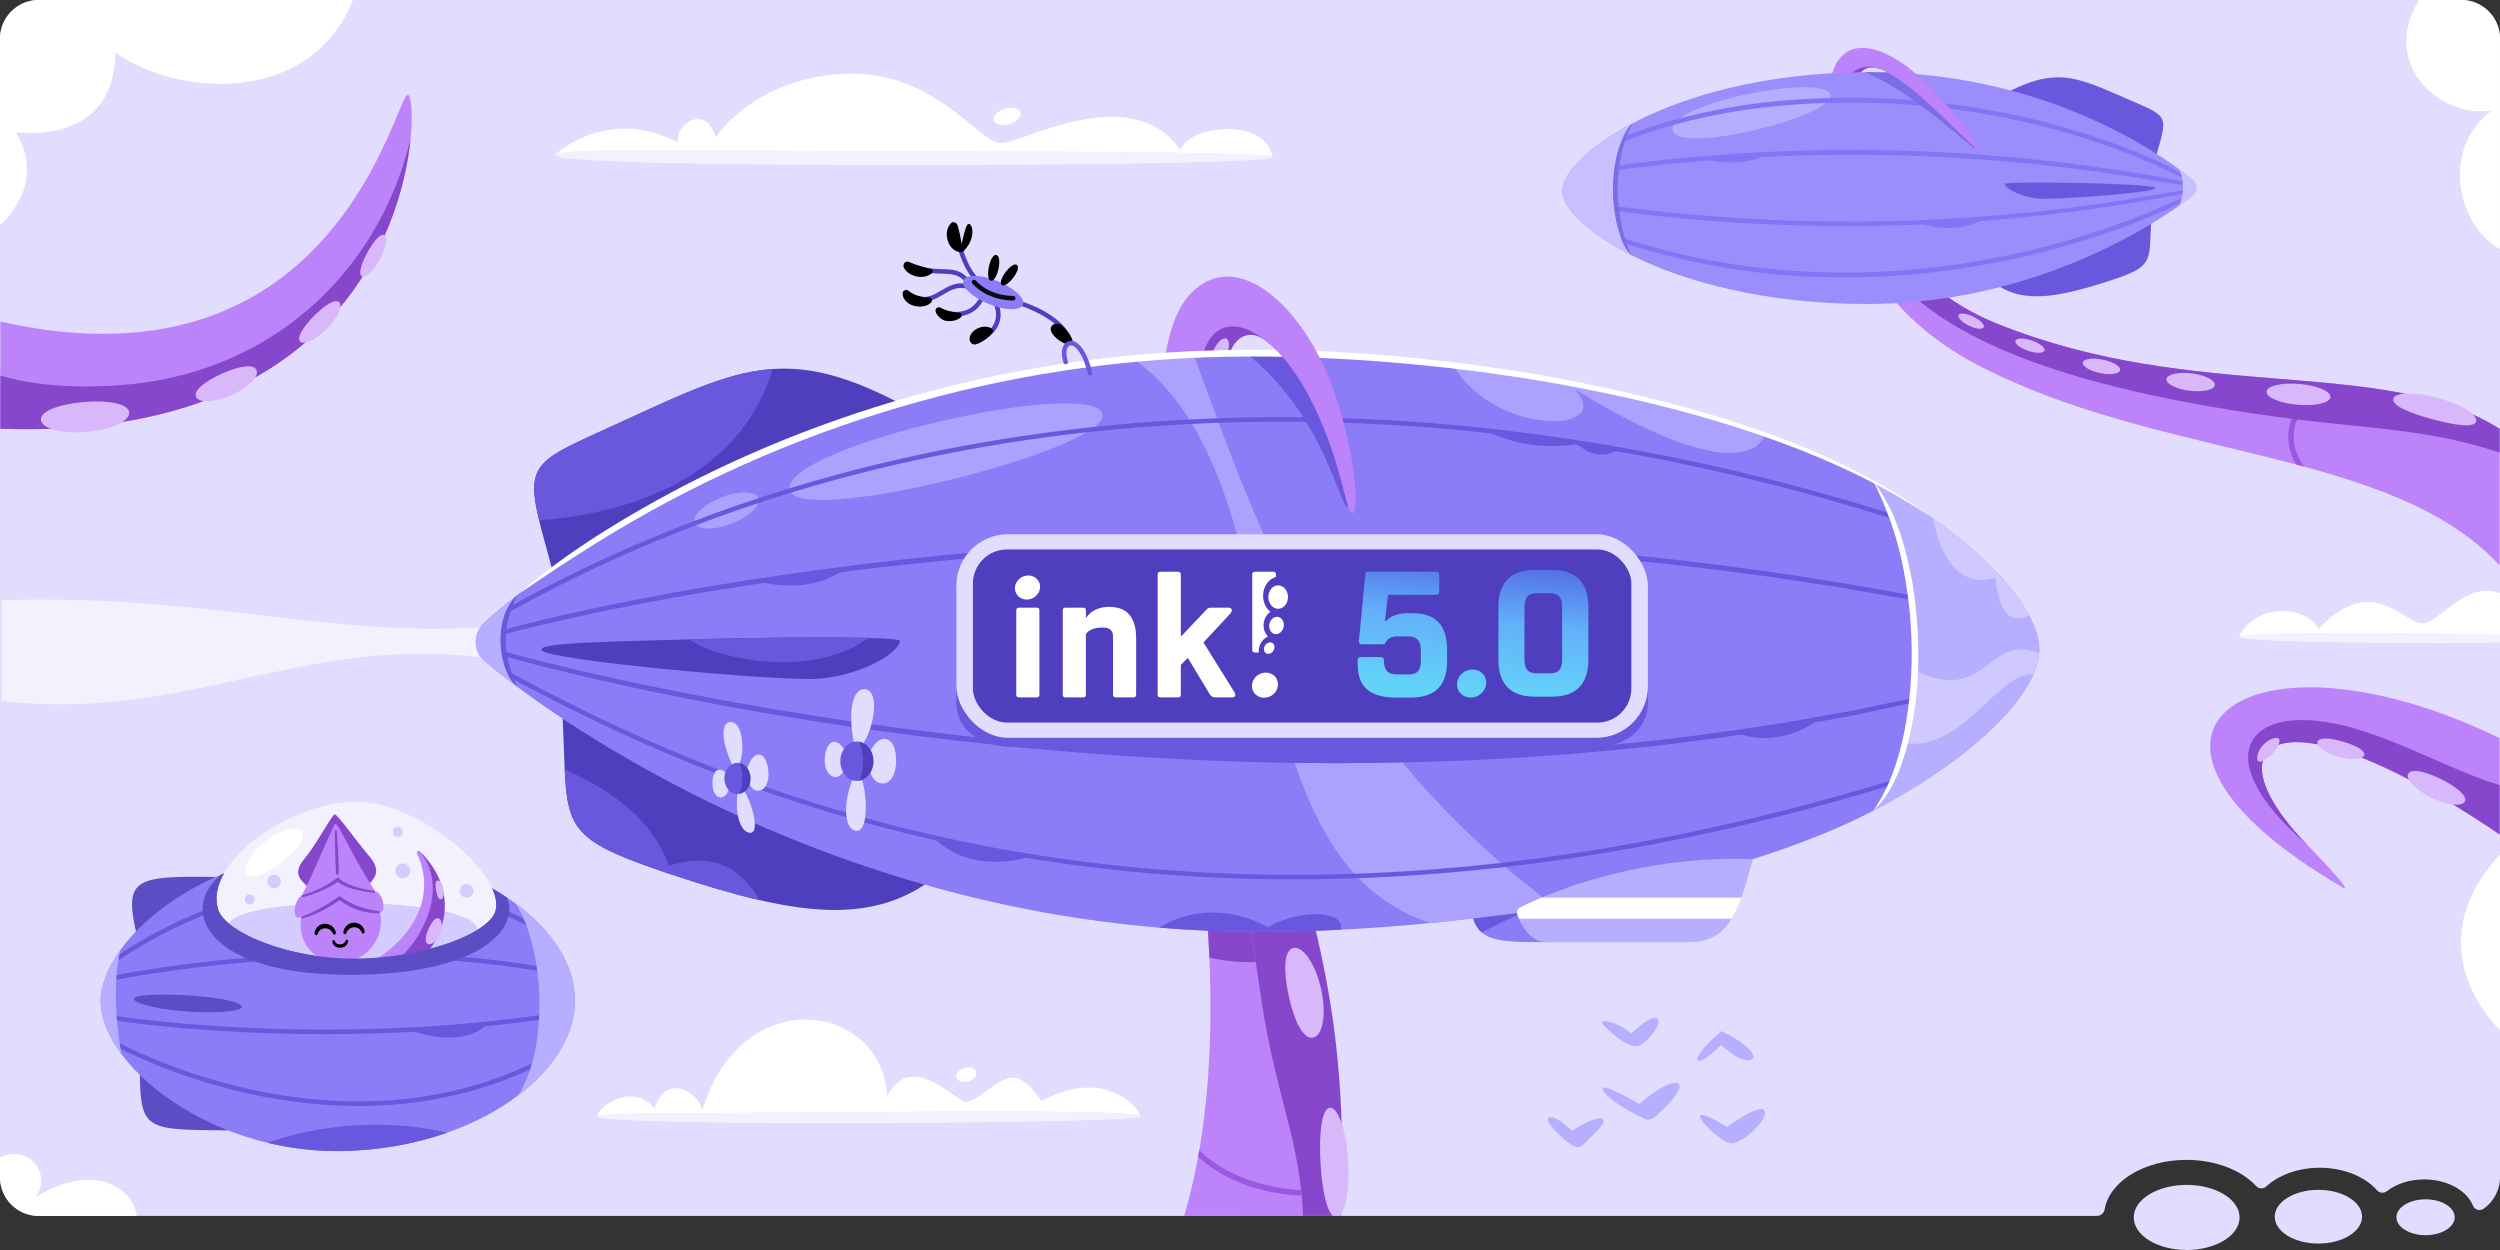 <?xml version="1.0" encoding="UTF-8"?>
<svg id="Layer_1" data-name="Layer 1" xmlns="http://www.w3.org/2000/svg" xmlns:xlink="http://www.w3.org/1999/xlink" viewBox="0 0 1600 800">
  <rect x="0" y="0" width="1600" height="800" fill="#333333" stroke="none"/>
  <defs>
    <style>
      .cls-1 {
        fill: url(#linear-gradient);
      }

      .cls-1, .cls-2, .cls-3 {
        fill-rule: evenodd;
      }

      .cls-4 {
        fill: #f3f1fe;
      }

      .cls-5 {
        fill: #6957de;
      }

      .cls-6, .cls-3 {
        fill: #fff;
      }

      .cls-7 {
        fill: #8747cc;
      }

      .cls-8 {
        fill: #8573f7;
      }

      .cls-9 {
        fill: #b7aeff;
      }

      .cls-10 {
        fill: #b7adff;
      }

      .cls-11 {
        fill: #8c7cf8;
      }

      .cls-12 {
        fill: #aca1ff;
      }

      .cls-13 {
        fill: #bc83fb;
      }

      .cls-14 {
        fill: #d8b7fb;
      }

      .cls-15 {
        fill: #d0c9ff;
      }

      .cls-16 {
        fill: #d4cbfe;
      }

      .cls-17, .cls-2 {
        fill: #e2dcfe;
      }

      .cls-18 {
        fill: #c7bfff;
      }

      .cls-19 {
        fill: #0c0c12;
      }

      .cls-20 {
        fill: #9b56e3;
      }

      .cls-21 {
        fill: #9b8dfc;
      }

      .cls-22 {
        fill: #5c4dc4;
      }

      .cls-23 {
        fill: #7c6ce6;
      }

      .cls-24 {
        fill: #4f3fbf;
      }

      .cls-25 {
        fill: url(#linear-gradient-3);
      }

      .cls-26 {
        fill: url(#linear-gradient-2);
      }
    </style>
    <linearGradient id="linear-gradient" x1="835.12" y1="349.28" x2="826.66" y2="441.12" gradientTransform="translate(114.83)" gradientUnits="userSpaceOnUse">
      <stop offset="0" stop-color="#4e5ee4"/>
      <stop offset=".52" stop-color="#63b0f9"/>
      <stop offset="1" stop-color="#63d2f9"/>
    </linearGradient>
    <linearGradient id="linear-gradient-2" x1="877.74" y1="353.21" x2="869.27" y2="445.05" xlink:href="#linear-gradient"/>
    <linearGradient id="linear-gradient-3" x1="789.77" y1="345.1" x2="781.3" y2="436.94" xlink:href="#linear-gradient"/>
  </defs>
  <path class="cls-2" d="m1600,24.84v728.52c0,8.31-4.08,15.66-10.34,20.17-2.4,1.73-5.84.86-6.95-1.88-3.92-9.72-16.41-16.83-31.21-16.83-9.47,0-17.99,2.91-23.93,7.55-1.91,1.49-4.64,1.25-6.24-.56-7.66-8.68-21.22-14.45-36.68-14.45-13.95,0-26.37,4.71-34.28,12.01-1.84,1.7-4.72,1.55-6.42-.29-9.32-10.07-25.83-16.76-44.62-16.76-27.05,0-49.35,13.85-52.36,31.7-.4,2.39-2.49,4.16-4.91,4.16H24.83c-13.71,0-24.83-11.1-24.83-24.82V24.84C0,11.12,11.12,0,24.83,0h1550.34c13.71,0,24.83,11.12,24.83,24.84Z"/>
  <g>
    <ellipse class="cls-17" cx="1399.46" cy="779.16" rx="33.87" ry="20.84"/>
    <ellipse class="cls-17" cx="1483.78" cy="778.69" rx="27.94" ry="17.19"/>
    <ellipse class="cls-17" cx="1552.37" cy="779.04" rx="18.65" ry="11.48"/>
  </g>
  <g>
    <path class="cls-4" d="m332.52,425c-128.03-27.03-206.45,38.4-331.49,23.61v-64.52c133.54-4.16,215.7,26.07,319.97,16.34l11.51,24.56Z"/>
    <g>
      <path class="cls-4" d="m814.54,100.55c0,3.68-126.89,5.15-236.44,5.15s-223.01-1.47-223.01-6.62c0,0,.21-.2.61-.55,10.22-4.38,146.96-1.66,213.08-1.66s245.76,0,245.76,3.68Z"/>
      <path class="cls-6" d="m814.54,100.55c0-3.68-177.05-3.68-245.76-3.68s-202.86-2.72-213.08,1.66c4.67-4.08,36-29.22,77.89-7.54,0-14.71,19.94-22.85,24.3-2.94,0,0,24.54-38.24,82.51-40.81,57.98-2.58,85.93,44.31,100.08,44.31s83.5-40.64,115.09,4.49c5.2-15.91,53.78-21.59,58.97,4.52Z"/>
      <ellipse class="cls-6" cx="644.59" cy="74.49" rx="8.94" ry="5.12" transform="translate(6 189.61) rotate(-16.81)"/>
    </g>
    <g>
      <path class="cls-6" d="m729.8,714.59c0-4.26-113.77-3.31-211.41-2.57-71.6.55-135.02-.08-136.01,2.5.13-6.67,23.19-22.13,36.59-5.01,6.95-23.03,27.33-10.93,30.58.78,25.48-83.13,115.81-67.91,118.13-8.59,15.29-30.05,44,3.13,50.5,3.51,6.48.39,20.38-15.22,29.65-15.61,9.26-.39,18.67,15.22,18.67,15.22,41.09-22.64,63.32,5.07,63.32,9.75Z"/>
      <path class="cls-4" d="m729.8,714.59c0,4.68-347.43,6.63-347.43,0,0-.02,0-.04,0-.06.99-2.59,64.41-1.96,136.01-2.5,97.64-.74,211.41-1.7,211.41,2.57Z"/>
      <ellipse class="cls-6" cx="618.43" cy="687.79" rx="6.61" ry="4.44" transform="translate(-172.22 207.8) rotate(-16.78)"/>
    </g>
    <g>
      <path class="cls-6" d="m1600,379.72v27.73h-167.07s.03-.06.05-.09c11.63-22.41,42.83-19.42,50.89-5.04,35.82-37.4,55.23-1.02,68.1-3.63,10.35-2.1,27.4-27.12,48.03-18.97Z"/>
      <path class="cls-4" d="m1600,406.05v5.08c-1.26.07-2.56.12-3.9.15-22.63.61-164.21.55-163.17-3.83,0-.03.03-.06.05-.09,2.78-3.22,114.82-2.63,167.02-1.31Z"/>
    </g>
    <path class="cls-9" d="m1107.82,731.72c8.45,0,24.87-16.68,21.35-21.06s-23.93,10.53-23.93,10.53c-36.36-22-5.16,10.53,2.58,10.53Z"/>
    <path class="cls-9" d="m1101.49,668.74c16.87,15.56,25.55,10,17.82,2.62-7.9-7.54-17.82-11.38-17.82-11.38-23.5,20.41-16.89,26.07,0,8.76Z"/>
    <path class="cls-9" d="m1043.96,661.52c22.39-21.44,21.65-3.88,6.42,7.1-6.42,4.63-20.3-8.37-24.29-12.8s9.2-2.27,17.87,5.71Z"/>
    <path class="cls-9" d="m1049,706.56c25.15-21.61,38.38-16.56,10.08,8.44-1.84,1.63-4.68,1.99-6.96.9-27.14-13.03-31-22.89-22.04-19.1,10.25,4.34,18.92,9.76,18.92,9.76Z"/>
    <path class="cls-9" d="m1005.96,723.69c19.4-12.19,24.64-8.64,17.01-.93s-9.37,10.8-13.19,11.41c-3.82.62-15.79-10.95-18.57-15.58-2.78-4.63,3.3-6.48,14.75,5.09Z"/>
    <g>
      <path class="cls-22" d="m138.29,561.26c-52.38-.76-59.31.79-50.63,37.73l50.63-37.73Z"/>
      <path class="cls-22" d="m89.48,687.95c.48,36.27,5.32,34.88,56.59,35.53l-56.59-35.53Z"/>
      <path class="cls-11" d="m64.43,641.32c.14,10.47,4.9,22.02,13.37,33.37,17.7,23.76,51.63,46.61,93.27,56.67,14.41,3.48,29.75,5.43,45.66,5.34,24.97-.14,48.54-4.45,69.31-11.73,17.36-6.09,32.78-14.25,45.42-23.8,23-17.36,36.81-39.27,36.51-61.48-.29-22.39-14.6-44.31-38.03-61.49-1.83-1.34-3.71-2.65-5.65-3.93-27.61-18.24-66.04-30.2-108.6-29.96-26.96.14-52.27,6.09-74.2,15.44-28.58,12.17-51.4,30.09-64.57,48.41-8.15,11.32-12.62,22.8-12.48,33.16Z"/>
      <path class="cls-5" d="m171.06,731.36c14.41,3.49,29.75,5.43,45.66,5.34,24.97-.14,48.54-4.45,69.31-11.73-.78-.23-53.28-14.92-114.97,6.39Z"/>
      <path class="cls-5" d="m76.13,614.38c43.26-28.85,91.69-45.33,140.05-47.68,43.9-2.13,86.49,7.11,123.17,26.72l1.37-2.57c-37.15-19.86-80.26-29.22-124.68-27.06-48.89,2.37-97.83,19.03-141.53,48.17l1.62,2.43Z"/>
      <path class="cls-5" d="m316.77,583.91c-1.43,3.72-5.3,7.5-11.01,11.05-16,9.96-46.38,18.16-77.37,18.57-33.53.45-67.17-10.33-81.71-22.33-3.68-3.04-6.14-6.14-7.06-9.17-2.27-7.4-.65-15.31,3.71-23.04,21.49-8.91,46.15-14.54,72.36-14.67,37.98-.21,72.68,9.3,99.34,24.32,2.62,5.74,3.39,11.03,1.76,15.28Z"/>
      <path class="cls-5" d="m229.36,707.83c5.27,0,10.5-.14,15.7-.43,34.51-1.88,67.16-10.08,97.03-24.36l-1.26-2.63c-29.52,14.12-61.8,22.22-95.93,24.08-27.33,1.49-55.89-.99-84.91-7.38-49.42-10.87-83.4-29.54-83.74-29.72l-1.41,2.55c.34.19,34.69,19.06,84.53,30.02,23.77,5.23,47.25,7.86,70,7.86Z"/>
      <path class="cls-5" d="m74.23,627.11c.34-.07,34.58-7.11,84.72-11.32,46.26-3.88,115.9-6.07,184.99,5.53l.48-2.88c-69.41-11.65-139.33-9.45-185.77-5.56-50.31,4.22-84.68,11.29-85.03,11.36l.59,2.85Z"/>
      <path class="cls-5" d="m208,661.85c40.76,0,88.03-2.3,137.98-9.24l-.4-2.89c-147.17,20.45-271.15.51-272.38.31l-.47,2.88c.82.14,55.57,8.94,135.28,8.94Z"/>
      <path class="cls-9" d="m331.45,701.17c23-17.36,36.81-39.27,36.51-61.48-.29-22.39-14.6-44.31-38.03-61.49,19.27,29.83,20.96,94.24,1.52,122.97Z"/>
      <path class="cls-9" d="m77.79,674.69s-7.67-36.32-.88-66.53c-8.15,11.32-12.62,22.8-12.48,33.16.14,10.47,4.9,22.02,13.37,33.37Z"/>
      <path class="cls-22" d="m153.19,642.62c-11.56-6.84-83.91-9-64.2-.83,19.71,8.17,75.76,7.67,64.2.83Z"/>
      <path class="cls-5" d="m262.59,659.55c38.16,12.51,49.92-5.04,49.92-5.04l-49.92,5.04Z"/>
    </g>
    <g>
      <path class="cls-13" d="m.24,205.79v68.59c211.49,7.43,256.63-125.86,262.51-185.53,1.61-16.36.26-27.19-1.42-28.06C253.51,56.76,217.8,255.08.24,205.79Z"/>
      <path class="cls-7" d="m.24,240.39v33.99c211.49,7.43,256.65-125.86,262.51-185.53-21.11,87.99-92.11,151.06-185.97,157.66-34.13,2.4-58.87-.92-76.55-6.13Z"/>
      <path class="cls-14" d="m55.27,276.45c15.61-1.32,27.87-6.92,27.4-12.5-.47-5.58-13.51-7.98-29.11-6.66-15.61,1.32-27.87,5.86-27.4,11.44.47,5.58,13.51,9.04,29.11,7.72Z"/>
      <path class="cls-14" d="m148.11,252.88c10.7-4.73,17.88-11.92,16.05-16.06-1.83-4.14-10.96-2.62-21.66,2.11-10.7,4.73-18.91,10.89-17.07,15.03,1.83,4.14,11.99,3.66,22.68-1.08Z"/>
      <path class="cls-14" d="m209.12,210.5c6.92-6.94,10.51-14.57,8.02-17.04s-9.05,1.58-15.97,8.51c-6.92,6.94-11.56,14.13-9.08,16.61s10.1-1.14,17.02-8.08Z"/>
      <path class="cls-14" d="m243.15,166.07c3.99-7.28,5.27-14.25,2.85-15.58-2.42-1.33-6.72,3.57-10.71,10.84-3.99,7.28-6.17,14.17-3.75,15.5,2.42,1.33,7.62-3.49,11.62-10.77Z"/>
    </g>
    <g>
      <path class="cls-4" d="m139.62,582.02c.93,3.03,3.38,6.14,7.06,9.17,14.54,11.99,48.18,22.78,81.71,22.33,30.99-.41,61.37-8.61,77.37-18.57,5.7-3.55,9.58-7.32,11.01-11.05,8.42-21.96-47.19-71.28-89.5-70.72-42.31.56-96.84,38.85-87.66,68.83Z"/>
      <path class="cls-16" d="m146.68,591.19c14.54,11.99,48.18,22.78,81.71,22.33,30.99-.41,61.37-8.61,77.37-18.57-2.17-21.73-151.62-22.4-159.08-3.76Z"/>
      <g>
        <circle class="cls-16" cx="175.47" cy="564.16" r="4.33"/>
        <circle class="cls-16" cx="298.6" cy="570.19" r="4.33"/>
        <circle class="cls-16" cx="254.6" cy="532.48" r="3.13"/>
        <circle class="cls-16" cx="257.73" cy="557.34" r="4.77"/>
        <circle class="cls-16" cx="159.86" cy="575.61" r="3.17"/>
      </g>
      <path class="cls-6" d="m169.79,538.57c-9.66,7.58-14.93,16.99-11.77,21.02,3.16,4.03,12.8-.36,22.47-7.94s15.69-15.48,12.53-19.51c-3.16-4.03-13.56-1.15-23.22,6.43Z"/>
    </g>
    <g>
      <path class="cls-13" d="m239.34,614.9l29.58-1.48c11.1-7.22,29.05-39.64-.28-68.54-.88-.86-2.29.14-1.76,1.26,11.59,24.72.71,51.23-27.54,68.77Z"/>
      <path class="cls-7" d="m254.56,614.14l14.36-.72c11.1-7.22,29.05-39.64-.28-68.54,19.63,24.15.45,57.6-14.08,69.26Z"/>
      <path class="cls-14" d="m279.11,570.04c.61,3.33,1.63,5.82,3.11,5.55s2.19-3.19,1.58-6.52c-.61-3.33-2.3-5.81-3.78-5.54s-1.52,3.18-.91,6.51Z"/>
      <path class="cls-14" d="m274.06,594.97c-1.9,4.52-2.37,8.23-.1,9.18,2.27.95,5.65-1.93,7.55-6.45,1.9-4.52,1.59-8.95-.68-9.91-2.27-.95-4.87,2.66-6.77,7.18Z"/>
    </g>
    <g>
      <path class="cls-7" d="m214.25,521.22c-1.79.09-11.51,18.88-19.03,27.9-7.85,9.41-4.11,13.08,2.36,18.94,4.83,4.37,38.43-1.93,38.43-1.93,4.65-5.12,7.76-9.42.06-18.5-8.53-10.05-20.03-26.5-21.83-26.41Z"/>
      <path class="cls-13" d="m242.01,573.27c-16.95-24.84-25.83-48.39-27.72-45.83-1.8,2.44-15.89,36.78-22.59,48.35l50.31-2.52Z"/>
      <path class="cls-13" d="m215.51,615.98c14.6,1,27.24-10.02,28.25-24.61,1-14.6-10.02-27.24-24.61-28.25-14.6-1-25.66,11.8-26.66,26.4-1,14.6,8.43,25.45,23.03,26.46Z"/>
      <path class="cls-13" d="m215.01,563.92c-9.61,7-19.39,9.15-22.27,9.65-.55.1-1.04.4-1.35.87-3.26,4.93-2.99,9.01-2.38,11.31.31,1.17,1.57,1.8,2.71,1.41,11.15-3.83,21.17-9.67,24.52-11.71.71-.43,1.6-.4,2.28.07,3.12,2.19,12.61,8.1,24.53,8.3,1.06.02,1.96-.75,2.12-1.79.37-2.5.43-7.14-3.19-10.75-.32-.32-.75-.5-1.2-.55-12.35-1.42-20.62-5.39-23.51-6.97-.72-.39-1.59-.32-2.25.16Z"/>
      <path class="cls-7" d="m216.83,558.88c-.06-9.04-.67-18.06-1.26-27.07-.06-.79-1.25-.76-1.26.05.07,9.04.22,18.07.74,27.09.08,1.14,1.79,1.09,1.79-.07Z"/>
      <g>
        <path d="m221.18,602.01c-.74,3.02-6.06,3.31-6.92.2-.28-.94-1.65-.61-1.51.36.36,4.07,5.6,5.08,8.34,2.87.96-.55,2.75-3.75.92-4.08-.4-.02-.73.27-.83.65Z"/>
        <path d="m214.95,596.94c-.8-5.38-7.82-7.56-11.55-3.94-1.15.82-3.31,5.23-1.13,5.55.46.03.86-.27.99-.7.35-1.17.98-2.11,1.8-2.75,2.64-2.02,6.8-.87,8.02,2.41.46,1.1,2.04.6,1.87-.58Z"/>
        <path d="m221.68,597.16c1.39-4.69,8.18-5.1,9.81-.34.44,1.1,2.04.65,1.88-.52-.65-5.61-7.66-7.53-11.46-3.92-1.12.8-3.43,5.09-1.26,5.51.47.05.89-.27,1.03-.72Z"/>
      </g>
      <path class="cls-7" d="m193.51,587.79c8.77-2.19,16.97-6.98,24.25-11.97-.24.15-.57.12-.79-.06-.02-.02.11.09.11.09,7.12,5.73,16.36,8.76,25.46,8.7.86-.02.96-1.31.07-1.41-7.72-.91-15.23-3.21-21.81-7.34-.8-.52-1.59-1.06-2.33-1.65-.58-.55-1.47-.56-2.07-.05-3.55,2.49-7.23,4.84-11.03,6.92-3.91,2.17-8,4.13-12.18,5.57-.75.22-.48,1.39.31,1.19Z"/>
      <path class="cls-7" d="m239.61,570.14c-6.05-.8-12.2-2.19-17.72-4.81-2.02-1-4.1-2.14-5.67-3.75-3.53,2.65-7.3,5.02-11.3,6.92-3.69,1.79-7.58,3.33-11.53,4.42-.34.08-.56.43-.46.78.09.33.42.52.74.45,2.09-.47,4.09-1.07,6.09-1.75,4-1.36,7.89-3.03,11.6-5.06,1.87-.99,3.66-2.14,5.43-3.32l-1.47-.09c5.18,3.91,11.65,5.5,17.91,6.65,1.83.31,4.38.6,6.24.78.78.07.94-1.11.13-1.22Z"/>
    </g>
    <path class="cls-22" d="m223.4,623.87c-91.21,0-109.51-41.41-81.91-64.12.61-.26,1.23-.52,1.84-.77-4.36,7.72-5.97,15.63-3.71,23.04.93,3.03,3.39,6.14,7.06,9.17,14.55,12,48.19,22.78,81.71,22.33,30.99-.41,61.37-8.6,77.37-18.57,5.7-3.55,9.58-7.32,11.01-11.05,1.63-4.25.86-9.54-1.76-15.28,3.21,1.8,6.3,3.68,9.27,5.65,8.48,17.2-12.37,49.6-100.89,49.6Z"/>
    <g>
      <path class="cls-13" d="m1499.63,568.12c3.77,2.19-.01-3.64-23.1-27.54-21.89-22.67-31.4-41.83-28.37-53.55,1.25-4.84,4.6-8.39,10.03-10.34,5.91-2.12,14.28-2.36,25.09-.31,8.06,1.52,17.46,4.32,28.2,8.54,9.07,3.57,19.09,8.16,30.07,13.87,8.88,4.62,18.39,9.97,28.51,16.12,9.36,5.69,19.26,12.05,29.68,19.12v-61.62c-161.99-78.71-268.27-1.92-100.12,95.71Z"/>
      <path class="cls-7" d="m1476.54,540.58c-22.05-22.52-31.4-41.83-28.37-53.55,1.25-4.84,4.6-8.39,10.03-10.34,5.91-2.12,14.28-2.36,25.09-.31,8.06,1.52,17.46,4.32,28.2,8.54,9.07,3.57,19.09,8.16,30.07,13.87,8.88,4.62,18.39,9.97,28.51,16.12,9.36,5.69,19.26,12.05,29.68,19.12v-31.57c-38.85-11.6-84.64-41.63-126.69-41.63-40.41,0-51.98,32.16,3.47,79.74Z"/>
      <path class="cls-14" d="m1556.24,510.58c10.03,4.86,19.57,5.9,21.31,2.31,1.74-3.59-5.78-9.63-15.81-14.5-10.03-4.86-18.77-6.7-20.51-3.11-1.74,3.59,4.98,10.44,15.01,15.3Z"/>
      <path class="cls-14" d="m1496.65,484.37c8.28,2.32,15.67,1.8,16.5-1.16.83-2.96-5.99-6.42-14.27-8.74-8.28-2.32-14.89-2.63-15.72.33-.83,2.96,5.21,7.25,13.49,9.57Z"/>
      <path class="cls-14" d="m1454.38,482.26c3.64-3.97,5.44-8.25,4.02-9.55s-6.31.07-9.96,4.04c-3.64,3.97-4.65,9.04-3.23,10.34,1.42,1.3,5.53-.86,9.17-4.83Z"/>
    </g>
    <g>
      <g>
        <path class="cls-13" d="m1263.62,232.5c117.01,62.25,265.86,53.51,336.13,129.3v-87.39c-75.46-47.1-193.36-15.66-321.39-67.18-92.46-37.2-95.46-130.42-90.77-152.69,2.26-10.75,7.82-13.75,17.49-9.58,1.16.49,2.37,1.09,3.64,1.79,5.37,2.96,15.56-1.27,12.33-3.69-19.56-14.66-37.23-17.41-45.76-2.51-14.04,24.51-13.73,137.66,88.33,191.95Z"/>
        <path class="cls-20" d="m1467.94,265.38c-.38.61-8.56,14.21,1.58,31.89,1.66.44,3.32.89,4.97,1.33-11.93-17.33-3.93-30.81-3.58-31.39l-2.97-1.84Z"/>
        <path class="cls-7" d="m1222.18,187.31c43.92,40.24,122.96,61.7,205.6,75.11,82.64,13.41,117.61,9.37,171.98,27.21v-15.23c-75.46-47.1-193.36-15.66-321.39-67.18-92.46-37.2-95.46-130.42-90.77-152.69,2.26-10.75,7.82-13.75,17.49-9.58h0c-12.97-6.65-26.25,1.55-27.52,19.69-1.27,18.13.71,82.44,44.62,122.67Z"/>
      </g>
      <path class="cls-14" d="m1556.12,268.14c14.63,4.03,27.45,5.88,28.63,1.61,1.18-4.27-9.73-11-24.37-15.03-14.63-4.03-27.45-3.83-28.63.44-1.18,4.27,9.73,8.96,24.37,12.99Z"/>
      <ellipse class="cls-14" cx="1471.1" cy="252.4" rx="6.69" ry="20.53" transform="translate(1094.89 1696.81) rotate(-85.14)"/>
      <ellipse class="cls-14" cx="1401.93" cy="244.51" rx="5.58" ry="15.6" transform="translate(986.55 1605.63) rotate(-82.92)"/>
      <ellipse class="cls-14" cx="1344.91" cy="234.47" rx="4.38" ry="12.23" transform="translate(842.82 1503.98) rotate(-78.31)"/>
      <ellipse class="cls-14" cx="1299.22" cy="221.24" rx="3.5" ry="9.79" transform="translate(675.52 1382.24) rotate(-71.42)"/>
      <ellipse class="cls-14" cx="1261.59" cy="205.59" rx="3.21" ry="8.97" transform="translate(524.81 1250.11) rotate(-64.06)"/>
    </g>
    <g>
      <g>
        <path class="cls-5" d="m1376.8,140.6c-1.47,27.86,2.09,29.91-28.55,39.71-33,10.56-52.39,13.06-68.95,2.87l97.5-42.58Z"/>
        <path class="cls-5" d="m1379.62,100.95c7.35-25.74,8.56-26.06-12.37-35.09-36.34-15.68-48.7-23.71-81.37-7.42l93.74,42.5Z"/>
        <path class="cls-21" d="m999.76,122.19c0,10.35,15.59,26.73,44.65,41.28,33.42,16.74,84.68,31.07,150.54,31.07,100.64,0,174.69-45.19,199.63-62.87,5.57-3.95,8.69-6.53,9.11-6.91,2.46-2.32,2.75-6.33,0-9.12-.57-.58-3.66-3.29-9.11-7.32-22.41-16.6-84.64-55.69-175.46-61.41-7.3-.46-14.8-.71-22.47-.71-1.13,0-3.38.01-3.38.01-65.65.5-116,15.57-148.85,32.91-29.26,15.44-44.66,32.69-44.66,43.08Z"/>
        <path class="cls-10" d="m1070.46,83.07c-1.68-16.92,95.04-36.25,100.76-22.7,5.72,13.55-99.08,39.62-100.76,22.7Z"/>
        <path class="cls-8" d="m1398.38,112.4c-8.24-5.01-17.16-9.27-26.03-13.08-77.09-31.86-162.72-43-245.51-33.5-30.82,3.84-61.34,11.04-90.2,22.73l1.08,2.67c28.61-11.5,58.9-18.54,89.5-22.28,83.39-9.71,172.1,1.97,249.26,35.41,5.29,2.34,10.55,4.73,15.77,7.22,1.75.8,3.49,1.64,5.26,2.42l.86-1.6Z"/>
        <path class="cls-8" d="m1037.11,154.93c21.91,7.05,44.6,12.79,67.35,16.5,3.16.61,8.19,1.26,11.44,1.71,3.42.46,8.11,1.19,11.47,1.49,76.67,8.48,155.07-2.03,227.63-27.84,10.78-3.87,21.78-8.18,32.2-12.92,3.51-1.61,6.95-3.36,10.25-5.45l-.87-1.65c-10.62,4.31-21.01,9.28-31.79,13.27-2.69,1.06-8.06,3.02-10.78,3.99-72.15,25.59-150.1,35.98-226.3,27.48-6.34-.66-13.62-1.78-19.93-2.62l-16.98-2.98c-2.31-.49-6.2-1.35-8.42-1.82-15.02-3.07-29.74-7.37-44.37-11.91l-.9,2.74Z"/>
        <path class="cls-8" d="m1032.59,109.12c113.5-14.94,229.62-13.43,342.5,5.91,7.44,1.24,15.21,2.46,22.71,3.35l.33-1.93c-7.47-1.69-15-3.06-22.55-4.33-101.8-17.4-206.43-20.81-309.14-9.97-8.34.92-25.83,3.13-34.23,4.11l.38,2.86Z"/>
        <path class="cls-8" d="m1031.53,134.6c113.98,15.34,230.7,13.26,343.99-6.63,7.55-1.36,15.15-2.41,22.58-4.41l-.28-1.6c-6.46.5-16.21,2.41-22.73,3.49-97.92,16.93-198.59,20.79-297.52,11.36-13.24-1.02-32.36-3.52-45.66-5.06l-.38,2.86Z"/>
        <path class="cls-5" d="m1283.01,117.73c.86,3.58,11.78,8.74,22.33,9.4,10.55.66,74.16-3.67,74.16-6.79,0-3.12-96.97-4.64-96.48-2.61Z"/>
        <path class="cls-18" d="m999.76,122.19c0,10.35,15.59,26.73,44.65,41.28-15.29-18.52-13.97-62.81,0-84.36-29.26,15.44-44.66,32.69-44.66,43.08Z"/>
        <path class="cls-18" d="m1394.58,131.68c5.57-3.95,8.69-6.53,9.11-6.91,2.46-2.32,2.75-6.33,0-9.12-.57-.58-3.66-3.29-9.11-7.32,3.38,6.46,3.38,16.89,0,23.36Z"/>
        <path class="cls-23" d="m1193.27,46.21c33.23,13.32,70.81,51.33,70.81,48.62,0-4.06-24.14-34.27-44.96-47.92-7.3-.46-14.8-.71-22.47-.71-1.13,0-2.26,0-3.38.01Z"/>
      </g>
      <path class="cls-8" d="m1088.42,101.55c29.19,6.77,42.08-2.81,42.08-2.81l-42.08,2.81Z"/>
      <path class="cls-23" d="m1044.42,79.12c-4.04,3.97-6.1,9.43-8.03,14.64-6.13,18.73-5.35,42.11,1.77,60.47.68,1.68,1.57,3.5,2.54,5.03,1,1.59,2.18,3.14,3.72,4.23-2.01-3.09-3.07-6.55-4.2-10-6.16-21.04-7.11-44.69.58-65.45,1.2-2.97,2.61-5.86,3.63-8.9Z"/>
      <path class="cls-8" d="m1270.58,139.93c-21.31,11.88-41.9,2.75-41.9,2.75l41.9-2.75Z"/>
    </g>
    <g>
      <g>
        <path class="cls-6" d="m1599.99,24.41v135.03c-27.38-15.28-38.15-63.97-5.45-88.62-35.29,4.95-71.03-31.85-46.31-70.81h27.37c13.37.22,24.17,11.02,24.39,24.4Z"/>
        <path class="cls-6" d="m225.92,0c-26.67,66.66-110.37,62.85-152.1,33.62-.55,60.79-63.68,51-63.68,51C30.82,118.91,0,143.95,0,143.95V24.84C0,11.26,10.89.23,24.4,0h201.52Z"/>
        <path class="cls-6" d="m87.5,778.18H24.83C11.12,778.18,0,767.08,0,753.36v-12.64c18.73-9.04,33.66,11.39,22.66,25.54,35.56-22.37,61.9-7.53,64.84,11.92Z"/>
      </g>
      <path class="cls-6" d="m1600,546.87c-56.18,60.85,0,112.3,0,112.3v-112.3Z"/>
    </g>
    <path class="cls-13" d="m1207.32,46c3.88,2.12,9.72,5.93,14.78,9.92,20.56,16.23,46.43,45.19,43.57,38.42-4.38-10.36-29.79-40.2-44.62-51.29-5.25-3.93-17.51.89-13.73,2.95Z"/>
    <g>
      <path class="cls-7" d="m858.01,777.38c-.01.26-.03.53-.04.8h-59.32c4.31-188.6-25.33-278.18-36.53-379.18-11.62-104.83-16.23-171.23,5.46-194.07,21.08-22.19,54.26,22.44,44.63,14.88-.02-.02-.04-.03-.06-.04-.27-.22-.57-.47-.9-.76-.13-.11-.26-.23-.39-.34-.32-.26-.64-.52-.97-.77-11.41-8.69-23.47-1.2-24.9,18.15-4.29,58.12,4.98,177.42,29.22,261.02,19.24,66.34,41.52,127.34,44.42,221.78.57,18.18.42,37.59-.62,58.53Z"/>
      <path class="cls-13" d="m833.95,778.18h-76.11c14.24-48.05,18.75-103.63,16.15-165.33-.84-20.14-2.44-40.92-4.71-62.31-1.78-16.89-3.98-34.17-6.55-51.79-17.34-118.94-36.37-272.76-1.21-310.33,21.71-23.19,50.23-8.4,71.34,21.05,5.42,7.56-11.12,19.52-16.72,13.98-1.31-1.29-2.62-2.5-3.93-3.64-.02-.02-.04-.03-.06-.04-.43-.38-.86-.74-1.29-1.1-.32-.26-.64-.52-.97-.77-17.68-13.98-35.03-12.9-40.89,12.1-10.55,45.09,10.01,212.11,25.51,322.72,3.41,24.39,11.98,81.97,12.96,88.43,9.41,61.66,24.56,88.19,26.48,137.03Z"/>
      <path class="cls-7" d="m769.29,550.54c2.27,21.39,3.87,42.17,4.71,62.3,8.81,2.06,18.74,3.26,29.65,2.9-2.54-16.99-5.71-38.64-9.12-63.03l-24.29-3.07-.94.89Z"/>
      <ellipse class="cls-14" cx="780.63" cy="226.19" rx="10.39" ry="4.49" transform="translate(264.93 854.36) rotate(-66.77)"/>
      <g>
        <path class="cls-14" d="m858.01,777.38c-.25.31-.51.58-.77.8h-4.16c-4.11-3.46-6.98-17.12-7.94-33.63-1.13-19.36.78-35.31,6.08-35.62,2.66-.16,5.3,3.64,7.41,9.92,2.1,6.24,3.68,14.91,4.24,24.56.92,15.83-1.17,29.38-4.86,33.97Z"/>
        <path class="cls-14" d="m824.91,637.96c3.53,15.83,9.31,27.51,15.58,26.09s8.5-15.41,4.96-31.24c-3.53-15.83-11.48-27.51-17.75-26.09-6.27,1.42-6.32,15.41-2.79,31.24Z"/>
      </g>
      <path class="cls-20" d="m832.74,761.66c-9.05-.37-42.5-3.24-65.18-25.5-.24,1.38-.49,2.76-.74,4.13,24.13,22.31,57.66,24.67,66.28,24.9-.11-1.19-.23-2.37-.36-3.54Z"/>
    </g>
    <g>
      <path class="cls-24" d="m591.37,192.93c4.83,0,8.77-2.33,12.39-4.48,4.83-2.87,9.4-5.57,15.87-3.39.76.26,1.58-.15,1.84-.91.26-.76-.15-1.58-.91-1.84-7.73-2.62-13.33.71-18.28,3.64-5.52,3.27-10.28,6.1-17.76,2.23-.71-.37-1.58-.09-1.95.62s-.09,1.58.62,1.95c3.01,1.56,5.72,2.17,8.18,2.17Z"/>
      <path d="m594.71,190.39c1.53.02,2.33,1.82,1.33,2.99-3.29,3.84-10.6,3.4-14.39.92-2.22-1.45-3.99-3.74-3.98-6.51,0-1.91,2.32-2.95,3.75-1.7,4.11,3.59,9.89,4.25,13.29,4.3Z"/>
    </g>
    <g>
      <path class="cls-24" d="m611.89,202.49c5.92,0,13.44-2.13,18.02-11.47.35-.72.06-1.59-.66-1.94-.72-.35-1.59-.06-1.94.66-3.02,6.14-7.78,9.45-14.15,9.85-4.9.31-8.97-1.29-9.01-1.3-.74-.29-1.59.07-1.88.81-.3.74.06,1.58.81,1.88.08.03,3.89,1.51,8.81,1.51Z"/>
      <path d="m613.99,200.17c1.44.11,2.04,1.88.99,2.88-2.24,2.12-6.64,2.94-9.94,2.22-2.44-.53-5.52-3.13-6.25-5.93-.49-1.88,1.61-3.4,3.26-2.39,3.7,2.26,8.92,2.98,11.93,3.22Z"/>
    </g>
    <g>
      <path class="cls-24" d="m627.38,218.94c.2,0,.41-.04.6-.13.35-.16,8.63-4.02,11.47-11.98,1.6-4.47,1.15-9.3-1.33-14.35-.35-.72-1.22-1.02-1.94-.66-.72.35-1.01,1.22-.66,1.94,2.12,4.31,2.52,8.38,1.21,12.08-2.42,6.8-9.88,10.3-9.95,10.34-.73.33-1.04,1.19-.71,1.92.24.53.77.84,1.32.84Z"/>
      <path d="m634.96,213.15c.82-.9.63-2.35-.41-2.98-6.07-3.65-15.35,2.27-13.86,7.9.47,1.79,2.29,2.81,4.04,2.26,4.44-1.37,8.29-5.06,10.22-7.18Z"/>
    </g>
    <g>
      <path class="cls-24" d="m684.16,217.95c.18,0,.37-.04.55-.11.74-.31,1.09-1.15.78-1.89-2.62-6.32-8.66-12.1-17.94-17.17-6.82-3.72-12.8-5.61-13.05-5.69-.76-.24-1.58.19-1.81.95-.24.76.19,1.58.95,1.81.23.07,23.5,7.51,29.18,21.21.23.56.77.89,1.34.89Z"/>
      <path d="m679.21,208.01c-4.44-2.68-10.04,1.39-4.27,7.33s14.66,7.85,10.56.24c-2.29-4.26-6.3-7.57-6.3-7.57Z"/>
    </g>
    <g>
      <path class="cls-24" d="m619.62,181.92c.31,0,.61-.1.87-.3.64-.48.76-1.39.28-2.03-5.34-7.02-11.07-7.16-17.7-7.33-4.3-.11-9.18-.23-15.01-2.19-.76-.26-1.58.15-1.83.91s.15,1.58.91,1.83c6.25,2.1,11.35,2.23,15.86,2.34,6.37.16,10.97.28,15.47,6.19.28.37.72.57,1.15.57Z"/>
      <path d="m595.74,172.07c1.29.28,1.7,1.92.69,2.77-5.74,4.8-15.2,1.68-17.84-3.28-1.26-2.37.82-5.03,3.24-3.9,4.94,2.3,10.64,3.72,13.91,4.42Z"/>
    </g>
    <g>
      <path class="cls-24" d="m626.96,182.04c.43,0,.86-.19,1.15-.56.49-.63.37-1.54-.26-2.03-11-8.47-14.61-32.08-14.64-32.32-.12-.79-.86-1.33-1.64-1.22-.79.12-1.34.85-1.22,1.64.15,1.02,3.81,25.01,15.74,34.19.26.2.57.3.88.3Z"/>
      <g>
        <path d="m616.09,161.32c-9.27.99-13.26-13.04-7.38-18.51,1.56-1.45,3.63-.27,4.24,1.78,2.3,7.71,3.14,16.73,3.14,16.73Z"/>
        <path d="m616.09,161.32c8.1-7.58,6.93-17,4.26-17.99-1.95-.72-3.11,5.26-5.1,13.34l.84,4.65Z"/>
      </g>
    </g>
    <g>
      <path class="cls-11" d="m942.48,586.64c1.16,4.46,3.05,7.7,5.78,10.06,7.28,6.3,20.51,6.3,41.58,6.3l-19.78-26.49-27.58,10.14Z"/>
      <path class="cls-9" d="m975.55,580.54c-3.12.91-4.75,4.35-3.46,7.33l.04.1c2.71,6.16,8.25,15.03,17.69,15.03h90.61c13.73,0,21.84-5.15,27.81-15.03,2.1-3.46,3.93-7.5,5.65-12.1.17-.46.35-.93.52-1.41,1.69-4.68,3.28-9.93,4.92-15.72,1.9-6.66,3.87-14.05,6.12-22.12l-149.91,43.92Z"/>
      <path class="cls-5" d="m942.48,586.64c1.16,4.46,3.05,7.7,5.78,10.06l22.85-11.35.69-6.51-1.74-2.33-27.58,10.14Z"/>
      <path class="cls-24" d="m360.1,459.94c.64,12.85.88,23.51,1.3,32.48,1.77,38.09,6.78,46.12,59.92,64.4,2.13.73,7.48,2.54,7.91,2.68,21.07,7.05,39.78,12.63,56.66,16.52,45.36,10.45,77.41,8.66,105.94-9.79l-231.72-106.3Z"/>
      <path class="cls-24" d="m345.02,332.96c2.02,8.41,4.91,18.66,8.37,31.41l222.79-106.1c-33.37-17.48-57.83-23.75-81.73-22.1-31.7,2.18-62.41,18.29-111.66,40.61-39.88,18.07-45.94,22.17-37.77,56.19Z"/>
      <path class="cls-11" d="m309.14,422.11c.98.97,8.4,7.41,21.65,17.27,53.89,40.14,204.27,137.04,410.9,154.3,20.63,1.73,41.82,2.66,63.53,2.66,17.61,0,35.24-.46,52.78-1.32,138.28-6.81,270.54-39.16,341.03-76.25,69.06-36.34,106.11-77.22,106.11-103.06,0-25.94-36.59-69.01-106.11-107.55-75.11-41.65-220.9-78.02-371.81-81.84-8.67-.22-28.45-.33-29.65-.32-242.87,1.07-409.57,110.48-466.79,155.04-12.97,10.09-20.31,16.88-21.65,18.3-6.53,6.97-5.84,17,0,22.77Z"/>
      <g>
        <path class="cls-12" d="m705.31,264.37c9.88,22.29-201.06,75.39-200.11,47.88.95-27.51,190.24-70.16,200.11-47.88Z"/>
        <ellipse class="cls-12" cx="465.02" cy="326.74" rx="21.84" ry="9.04" transform="translate(-87.13 192.07) rotate(-21.39)"/>
      </g>
      <path class="cls-12" d="m929.91,233.81c27.23,45.83,104.51,43.79,78.01,15.4,113.9,69.65,121.54,28.73,121.54,28.73-109.51-36.07-199.55-44.13-199.55-44.13Z"/>
      <path class="cls-12" d="m726.03,230.12c108.12,78.04,55.81,315.99,189.17,360.63,27.28-2.54,81.21-9.58,81.21-9.58-144.75-108.13-189.6-236.33-232.78-354.98l-37.6,3.93Z"/>
      <path class="cls-5" d="m324.51,392.54c61.08-34.3,127.65-61.9,197.86-82.04,69.72-20,143.45-32.77,219.15-37.94,75.98-5.2,154.38-2.78,233.03,7.18,79.77,10.1,160.35,28.04,239.51,53.32l.88-2.76c-79.32-25.33-160.08-43.31-240.03-53.44-78.84-9.99-157.43-12.41-233.6-7.2-75.9,5.19-149.84,18-219.75,38.05-70.43,20.2-137.21,47.89-198.48,82.3l1.42,2.52Z"/>
      <path class="cls-5" d="m828.02,562.79c125.38,0,256.42-21.08,391.58-63.13l-.86-2.77c-203.28,63.24-397.23,78.97-576.45,46.75-65.36-11.75-129.87-30.18-191.74-54.76-52.61-20.91-94.51-42.54-128.56-60.94l-1.38,2.55c34.12,18.44,76.12,40.12,128.86,61.08,62.05,24.66,126.75,43.14,192.3,54.92,60.47,10.87,122.64,16.3,186.25,16.3Z"/>
      <path class="cls-5" d="m1224.47,381.22c-261.18-49.3-531.49-48.43-793.02-2.05-37.34,6.92-74.54,14.52-111.29,24.42l.79,2.79c73.34-19.11,148.38-31.4,223.52-40.99,183.3-22.57,369.7-23.52,553.04-.84l35.24,4.6,35.14,5.34c8.3,1.16,19.78,3.23,28.04,4.68l28.01,4.91.54-2.85Z"/>
      <path class="cls-5" d="m1227.55,446.06c-10.21,2.09-32.32,6.77-41.96,8.75-8.32,1.48-33.39,5.98-42.19,7.53-35.84,5.66-77.18,11.28-113.34,14.48-37.14,3.57-76.74,5.95-114.06,6.99-8.24.22-20.45.68-28.56.68-10.15.07-33.1.38-42.86.15-133.2-.85-266.77-14.46-397.59-39.43-32.52-6.2-65.6-13.28-97.72-21.27-9.24-2.29-18.47-4.7-27.61-7.27l-.81,2.78c6.57,1.87,14.08,3.89,20.75,5.62,25.23,6.51,51.16,12.39,76.69,17.77,130.74,27.07,264.16,42.16,397.64,45.25,11.79.14,27.62.32,39.36.42,1.97,0,29.64-.31,32.21-.32,32.49-.55,67.63-1.96,100.1-4.34,22.06-1.45,49.2-4.12,71.29-6.4,8.14-1.04,34.43-4.3,42.61-5.36,13.42-2.07,29.03-4.39,42.45-6.52,7.42-1.4,34.6-6.29,42.25-7.73,10.53-2.21,31.64-6.77,42-8.95l-.64-2.82Z"/>
      <g>
        <path class="cls-17" d="m546.71,476.38c-4.77-23.26-.25-37.4,8-35.04,8.25,2.36,4.52,25.18-2.71,35.04h-5.29Z"/>
        <path class="cls-17" d="m540.8,480.34c-7.27-11.36-13.18-3.56-12.96,6.85.23,10.41,8.99,14.05,12.96,4.83v-11.68Z"/>
        <path class="cls-17" d="m556.37,482.16c5.91-13.29,14.66-11.15,16.59-1.3,2.02,10.29-1.31,20.63-8,20.59-7.45-.05-9.04-10.93-9.04-10.93l.45-8.36Z"/>
        <path class="cls-17" d="m546.03,497.71c-7.27,18.11-5.34,33.71,2.27,34.04s6.88-24.29,2.81-34.14l-5.09.11Z"/>
        <g>
          <path class="cls-24" d="m548.44,499.81c5.87,0,10.61-5.65,10.61-12.62s-4.75-12.62-10.61-12.62c4.65,1.27,4.85,23.85,0,25.25Z"/>
          <path class="cls-5" d="m537.81,487.19c0,6.98,4.76,12.62,10.62,12.62,4.85-1.39,4.65-23.97,0-25.25-5.87,0-10.62,5.65-10.62,12.62Z"/>
        </g>
      </g>
      <g>
        <path class="cls-17" d="m468.78,489.97c-8.09-17.81-7.16-29.12-.21-27.82,6.95,1.3,8.25,19.32,4.38,27.48l-4.17.34Z"/>
        <path class="cls-17" d="m465.46,495.38c-6.69-7.14-10.47.44-9.27,8.56,1.19,8.12,8.27,8.84,10.42.62l-1.14-9.18Z"/>
        <path class="cls-17" d="m477.99,492.96c2.99-11.96,9.91-12.56,12.5-5.35,2.71,7.54,1.35,16.51-3.76,18.22-5.69,1.91-8.14-6.21-8.14-6.21l-.6-6.67Z"/>
        <path class="cls-17" d="m472.22,506.63c-2.37,14.59,2.06,26.62,8.13,26.37,6.07-.24.91-19.38-4.13-26.79l-3.99.41Z"/>
        <g>
          <path class="cls-24" d="m472.01,508.21c4.64,0,8.4-4.47,8.4-10,0-5.52-3.76-10-8.4-10,3.68,1.01,3.84,18.89,0,19.99Z"/>
          <path class="cls-5" d="m463.6,498.21c0,5.52,3.77,10,8.41,10,3.84-1.1,3.68-18.98,0-19.99-4.64,0-8.41,4.47-8.41,10Z"/>
        </g>
      </g>
      <path class="cls-9" d="m1199.05,518.77c56.17-29.55,91.16-62.12,102.27-87.14,2.14-4.84,3.4-9.38,3.74-13.57.07-.79.1-1.57.1-2.34,0-6.36-2.2-13.76-6.54-21.86-9.8-18.27-30.52-40.15-61.53-61.99-11.32-7.97-24.01-15.93-38.04-23.71,33.2,53.8,36.31,164.34,0,210.61Z"/>
      <path class="cls-9" d="m309.14,422.11c.99.97,8.4,7.41,21.65,17.27-11.55-13.02-11.76-42.05,0-58.34-12.97,10.09-20.31,16.87-21.65,18.3-6.53,6.97-5.84,17,0,22.77Z"/>
      <path class="cls-5" d="m538.42,365.54c-21.89,15.5-52.99,6.68-52.99,6.68l52.99-6.68Z"/>
      <path class="cls-5" d="m950.38,275.2c31.05,16.43,62.1,8.29,62.1,8.29l-62.1-8.29Z"/>
      <path class="cls-5" d="m1007.92,282.89c15.22,14.85,28,4.54,28,4.54l-28-4.54Z"/>
      <path class="cls-5" d="m1164.6,460.33c-29.25,20.38-52.99,8.6-52.99,8.6l52.99-8.6Z"/>
      <path class="cls-5" d="m597.31,535.97c25.57,25.43,62.32,12.1,62.32,12.1l-62.32-12.1Z"/>
      <path class="cls-5" d="m741.7,593.68c20.63,1.73,41.82,2.66,63.53,2.66,17.61,0,35.24-.46,52.78-1.32,3.53-12.11-25.84-13.77-46.66-1.54,0,0-33.37-21.48-69.65.2Z"/>
      <path class="cls-9" d="m972.85,582.22l.47,1.64c21.16,0,43.07-4.07,66.27-9.41,43.71-10.06,82.22-24.59,82.22-24.59-60.84-2.32-110.66,14.31-135.23,24.59-10.37,4.34-13.73,7.77-13.73,7.77Z"/>
      <path class="cls-6" d="m972.14,587.96h136.12c2.1-3.46,3.93-7.5,5.65-12.1.17-.46.35-.93.52-1.41h-127.84c-6.23,2.61-10.84,4.8-13.58,6.17-1.74.87-2.56,2.89-1.9,4.72.3.83.65,1.73,1.03,2.61Z"/>
      <path class="cls-5" d="m361.4,492.42c1.84,39.61,7.18,46.71,66.55,66.65.43.14.85.29,1.28.43-3.41-16.48-17.02-44.7-67.83-67.08Z"/>
      <path class="cls-5" d="m345.02,332.96c40.47-2.74,126.22-18.61,149.43-96.79-31.7,2.18-62.41,18.29-111.66,40.61-39.88,18.07-45.94,22.17-37.77,56.19Z"/>
      <g>
        <path class="cls-24" d="m346.82,416.27c6.45,6.69,151.05,19.74,176.12,18.18,25.08-1.55,51.07-14.87,53.15-24.19.22-.98-7.45-1.62-20.1-1.97-25.72-.71-72.04-.26-114.57.91-50.01,1.38-99.44,2.05-94.6,7.07Z"/>
        <path class="cls-5" d="m441.42,409.19c9.34,9.18,73.92,28.19,114.57-.91-25.72-.71-72.04-.26-114.57.91Z"/>
      </g>
      <path class="cls-15" d="m1237.08,331.87c10.38,51.53,39.98,37.57,39.98,37.57,2.57,29.2,14.08,28.33,21.54,24.42-9.8-18.27-30.52-40.15-61.53-61.99Z"/>
      <path class="cls-5" d="m797.58,226c49.9,39.62,59.73,98.81,65,98.5,4.92-.28-7.02-61.85-35.35-98.18-8.67-.22-28.45-.33-29.65-.32Z"/>
      <path class="cls-6" d="m1237.08,331.87c-68.57-51.45-167.38-76.6-250.93-91.83-108.12-18.23-219.57-23.23-327.86-3.67-98.2,17.81-193.63,53.64-277.76,107.55-16.74,10.88-33.05,22.51-48,35.78,16.5-11.23,33.05-22.23,49.95-32.69,120.32-74.86,260.9-116.05,402.54-118.68,135.71-2.59,339.26,25.82,452.06,103.55Z"/>
      <path class="cls-5" d="m421.32,556.82c2.13.73,7.48,2.54,7.91,2.68,21.07,7.05,39.78,12.63,56.66,16.52-6.48-12.31-25-36.65-64.56-19.2Z"/>
      <path class="cls-5" d="m330.79,381.04c-12.99,12.01-13.03,37.36-4.98,52.16,1.29,2.31,2.92,4.48,4.98,6.17-1.98-4.8-3.8-9.39-5.05-14.36-4.32-16.76-1.67-28.49,5.05-43.97Z"/>
      <path class="cls-5" d="m697.61,240.35c.11,0,.22-.01.33-.04.78-.18,1.26-.96,1.08-1.74-2.62-11.31-7.16-18.87-12.14-20.23-1.96-.53-3.85-.02-5.2,1.4-2.37,2.49-2.74,7.16-.99,12.47.25.76,1.07,1.17,1.83.92.76-.25,1.17-1.07.92-1.83-1.66-5.05-.86-8.32.34-9.58.62-.65,1.4-.85,2.34-.6,2.9.79,7.27,6,10.08,18.09.15.67.75,1.12,1.41,1.12Z"/>
      <path class="cls-15" d="m1219.17,475.56c36.31,6.1,60.89-46.8,82.15-43.94,2.14-4.84,3.4-9.38,3.74-13.57-1.46-.49-3.03-.96-4.71-1.4-28.97-7.59-30.23,33.58-74.73,12.56,0,27.18-6.44,46.35-6.44,46.35Z"/>
      <path class="cls-6" d="m1199.04,308.16c8.19,16.34,14.45,33.59,18.24,51.48,7.52,35.62,8.46,72.85,1.49,108.64-3.56,17.88-9.37,35.27-19.72,50.49.82-.81,1.64-1.62,2.45-2.46,1.38-1.3,3.24-3.85,4.46-5.36l1.93-2.91c.64-.91,1.32-2.03,1.83-2.98,1.74-2.94,3.31-6.28,4.7-9.37,15.31-37.24,15.92-83.94,9.44-123.31-4.13-22.29-10.77-46.06-24.81-64.23Z"/>
      <g>
        <path class="cls-5" d="m1021.65,478.69c-128.46,10.06-228.53,9.69-376.57-.79-18.19-1.29-33.02-10.31-33.02-28.54v-64.25c0-18.23,14.78-33.02,33.02-33.02h376.57c18.23,0,33.02,14.78,33.02,33.02v64.25c0,18.23-14.84,27.91-33.02,29.33Z"/>
        <rect class="cls-17" x="612.07" y="341.91" width="442.6" height="130.28" rx="33.02" ry="33.02"/>
        <rect class="cls-24" x="622.66" y="351.64" width="421.42" height="110.84" rx="21.86" ry="21.86"/>
        <g>
          <g>
            <path class="cls-1" d="m944.63,445.86c-4.93,1.78-10.18-.54-11.72-5.17-1.55-4.64,1.19-9.85,6.12-11.63,4.91-1.78,10.17.53,11.73,5.17,1.54,4.64-1.2,9.85-6.12,11.63Z"/>
            <path class="cls-26" d="m958.98,422.24v-33.81c0-14.16,6.51-23.64,23.3-23.64h10.97c16.79,0,23.3,9.48,23.3,23.64v33.81c0,14.16-6.51,23.64-23.3,23.64h-10.97c-16.79,0-23.3-9.48-23.3-23.64Zm24.33,8.68h8.8c4.57,0,7.65-1.71,7.65-8.8v-33.7c0-6.85-3.08-8.8-7.65-8.8h-8.8c-4.45,0-7.65,1.94-7.65,8.8v33.7c0,7.08,3.2,8.8,7.65,8.8Z"/>
            <path class="cls-25" d="m868.91,424.87v-2.4c0-1.26.69-1.94,1.94-1.94h12.91c1.26,0,1.94.69,1.94,1.94,0,6.97,3.08,9.14,8.11,9.14h8c4.57,0,7.54-1.71,7.54-8.8v-6.62c0-7.08-3.54-8.91-8.11-8.91h-7.08c-5.03,0-6.85,2.63-8,5.03h-14.62c-1.37,0-1.94-.69-1.83-2.06l4.11-42.61c.11-1.14.57-1.71,1.71-1.71h43.52c1.48,0,2.06.69,2.06,2.06v10.62c0,1.37-.57,2.06-2.06,2.06h-30.73l-1.94,16.68h.91c1.71-2.63,7.2-4.91,13.14-4.91h3.66c18.5,0,22.05,11.99,22.05,24.1v6.28c0,14.16-5.83,23.64-23.42,23.64h-8.91c-17.82,0-24.9-7.31-24.9-21.59Z"/>
          </g>
          <g>
            <path id="inc" class="cls-3" d="m807.07,431c-4.4,1.59-6.85,6.25-5.47,10.39s6.08,6.21,10.48,4.62c4.4-1.59,6.85-6.25,5.47-10.39s-6.08-6.21-10.48-4.62Zm-143.57-42.1c1.15,0,1.72.57,1.72,1.72v53.98c0,1.15-.57,1.72-1.72,1.72h-11.37c-1.15,0-1.72-.57-1.72-1.72v-53.98c0-1.15.57-1.72,1.72-1.72h11.37Zm46.75-.46c12.52,0,16.88,8.5,16.88,20.21v35.95c0,1.15-.57,1.72-1.72,1.72h-11.37c-1.15,0-1.72-.57-1.72-1.72v-37.67c0-3.9-2.87-5.28-6.2-5.28h-1.38c-4.94,0-8.5,2.07-9.76,4.13v38.82c0,1.15-.57,1.72-1.72,1.72h-11.37c-1.15,0-1.72-.57-1.72-1.72v-53.98c0-1.15.57-1.72,1.72-1.72h11.37c1.15,0,1.72.57,1.72,1.72v5.05c1.72-2.87,6.09-7.24,14.59-7.24h.69Zm43.76-22.51c1.15,0,1.72.57,1.72,1.72v39.85l16.31-17.23c.69-.8,1.72-1.38,2.64-1.38h11.83c1.49,0,2.87,1.72.8,3.91l-17.11,18.38,19.98,32.04c.69,1.26.57,3.1-1.38,3.1h-10.8c-1.49,0-2.87-.46-3.79-2.07l-14.01-23.2-4.48,4.48v19.07c0,1.15-.57,1.72-1.72,1.72h-11.37c-1.15,0-1.72-.57-1.72-1.72v-76.95c0-1.15.57-1.72,1.72-1.72h11.37Zm-98.42,2.73c-4.31,1.3-6.91,5.65-5.79,9.71,1.12,4.05,5.52,6.29,9.83,4.98,4.31-1.3,6.91-5.65,5.79-9.71-1.12-4.05-5.52-6.29-9.83-4.98Z"/>
            <path class="cls-3" d="m805.66,417.62h-2.5c-1.15,0-1.72-.58-1.72-1.73v-48.24c0-1.15.57-1.72,1.72-1.72h11.72c1.15,0,1.72.57,1.72,1.72v1.63c-4.46,1.09-7.93,5.63-8.21,11.29-.22,4.55,1.67,8.67,4.66,11-2.23,1.52-3.87,4.08-4.28,7.14-.45,3.34.66,6.5,2.73,8.59-2.08.91-3.98,2.78-5.06,5.24-.76,1.74-1,3.5-.78,5.08Z"/>
            <path class="cls-3" d="m809.28,413.73c-.85,1.95-.2,4.01,1.46,4.59s3.7-.52,4.55-2.47.2-4.01-1.46-4.59-3.7.52-4.55,2.47Zm3.09-14.27c-.57,3.02,1.02,5.85,3.55,6.32s5.05-1.6,5.62-4.61c.57-3.02-1.02-5.85-3.55-6.32s-5.05,1.6-5.62,4.61Zm-.64-17.79c-.2,4.13,2.45,7.68,5.92,7.93s6.45-2.91,6.65-7.04-2.45-7.68-5.92-7.93-6.45,2.91-6.65,7.04Z"/>
          </g>
        </g>
      </g>
    </g>
    <g>
      <ellipse class="cls-11" cx="635.66" cy="187.26" rx="7.84" ry="20.58" transform="translate(220.19 703.5) rotate(-67.59)"/>
      <path class="cls-19" d="m647.87,192.28c.39,0,.62,0,.69-.01.8-.04,1.42-.72,1.38-1.51-.04-.8-.74-1.41-1.51-1.38-.14,0-14.41.52-24-9.87-.54-.59-1.46-.62-2.05-.08-.59.54-.62,1.46-.08,2.05,9.39,10.17,22.41,10.82,25.57,10.82Z"/>
      <path d="m634.23,179.68c-4.04-.7-.75-17.4,3.44-16.47,4.19.94.6,17.17-3.44,16.47Z"/>
      <path d="m641.25,182.46c-3.43-2,6.02-15.21,9.5-12.96,3.48,2.25-6.07,14.96-9.5,12.96Z"/>
    </g>
    <path class="cls-13" d="m816.14,223.44c7.55,7.46,14.92,17.5,21.23,29.41,20.84,39.34,23.55,73.56,27.75,75.68,4.2,2.12,4.3-32.36-11.25-77.79-5.18-15.12-12.49-29.38-21.02-41.27-5.56-7.75-23.9,6.89-16.72,13.97Z"/>
  </g>
</svg>